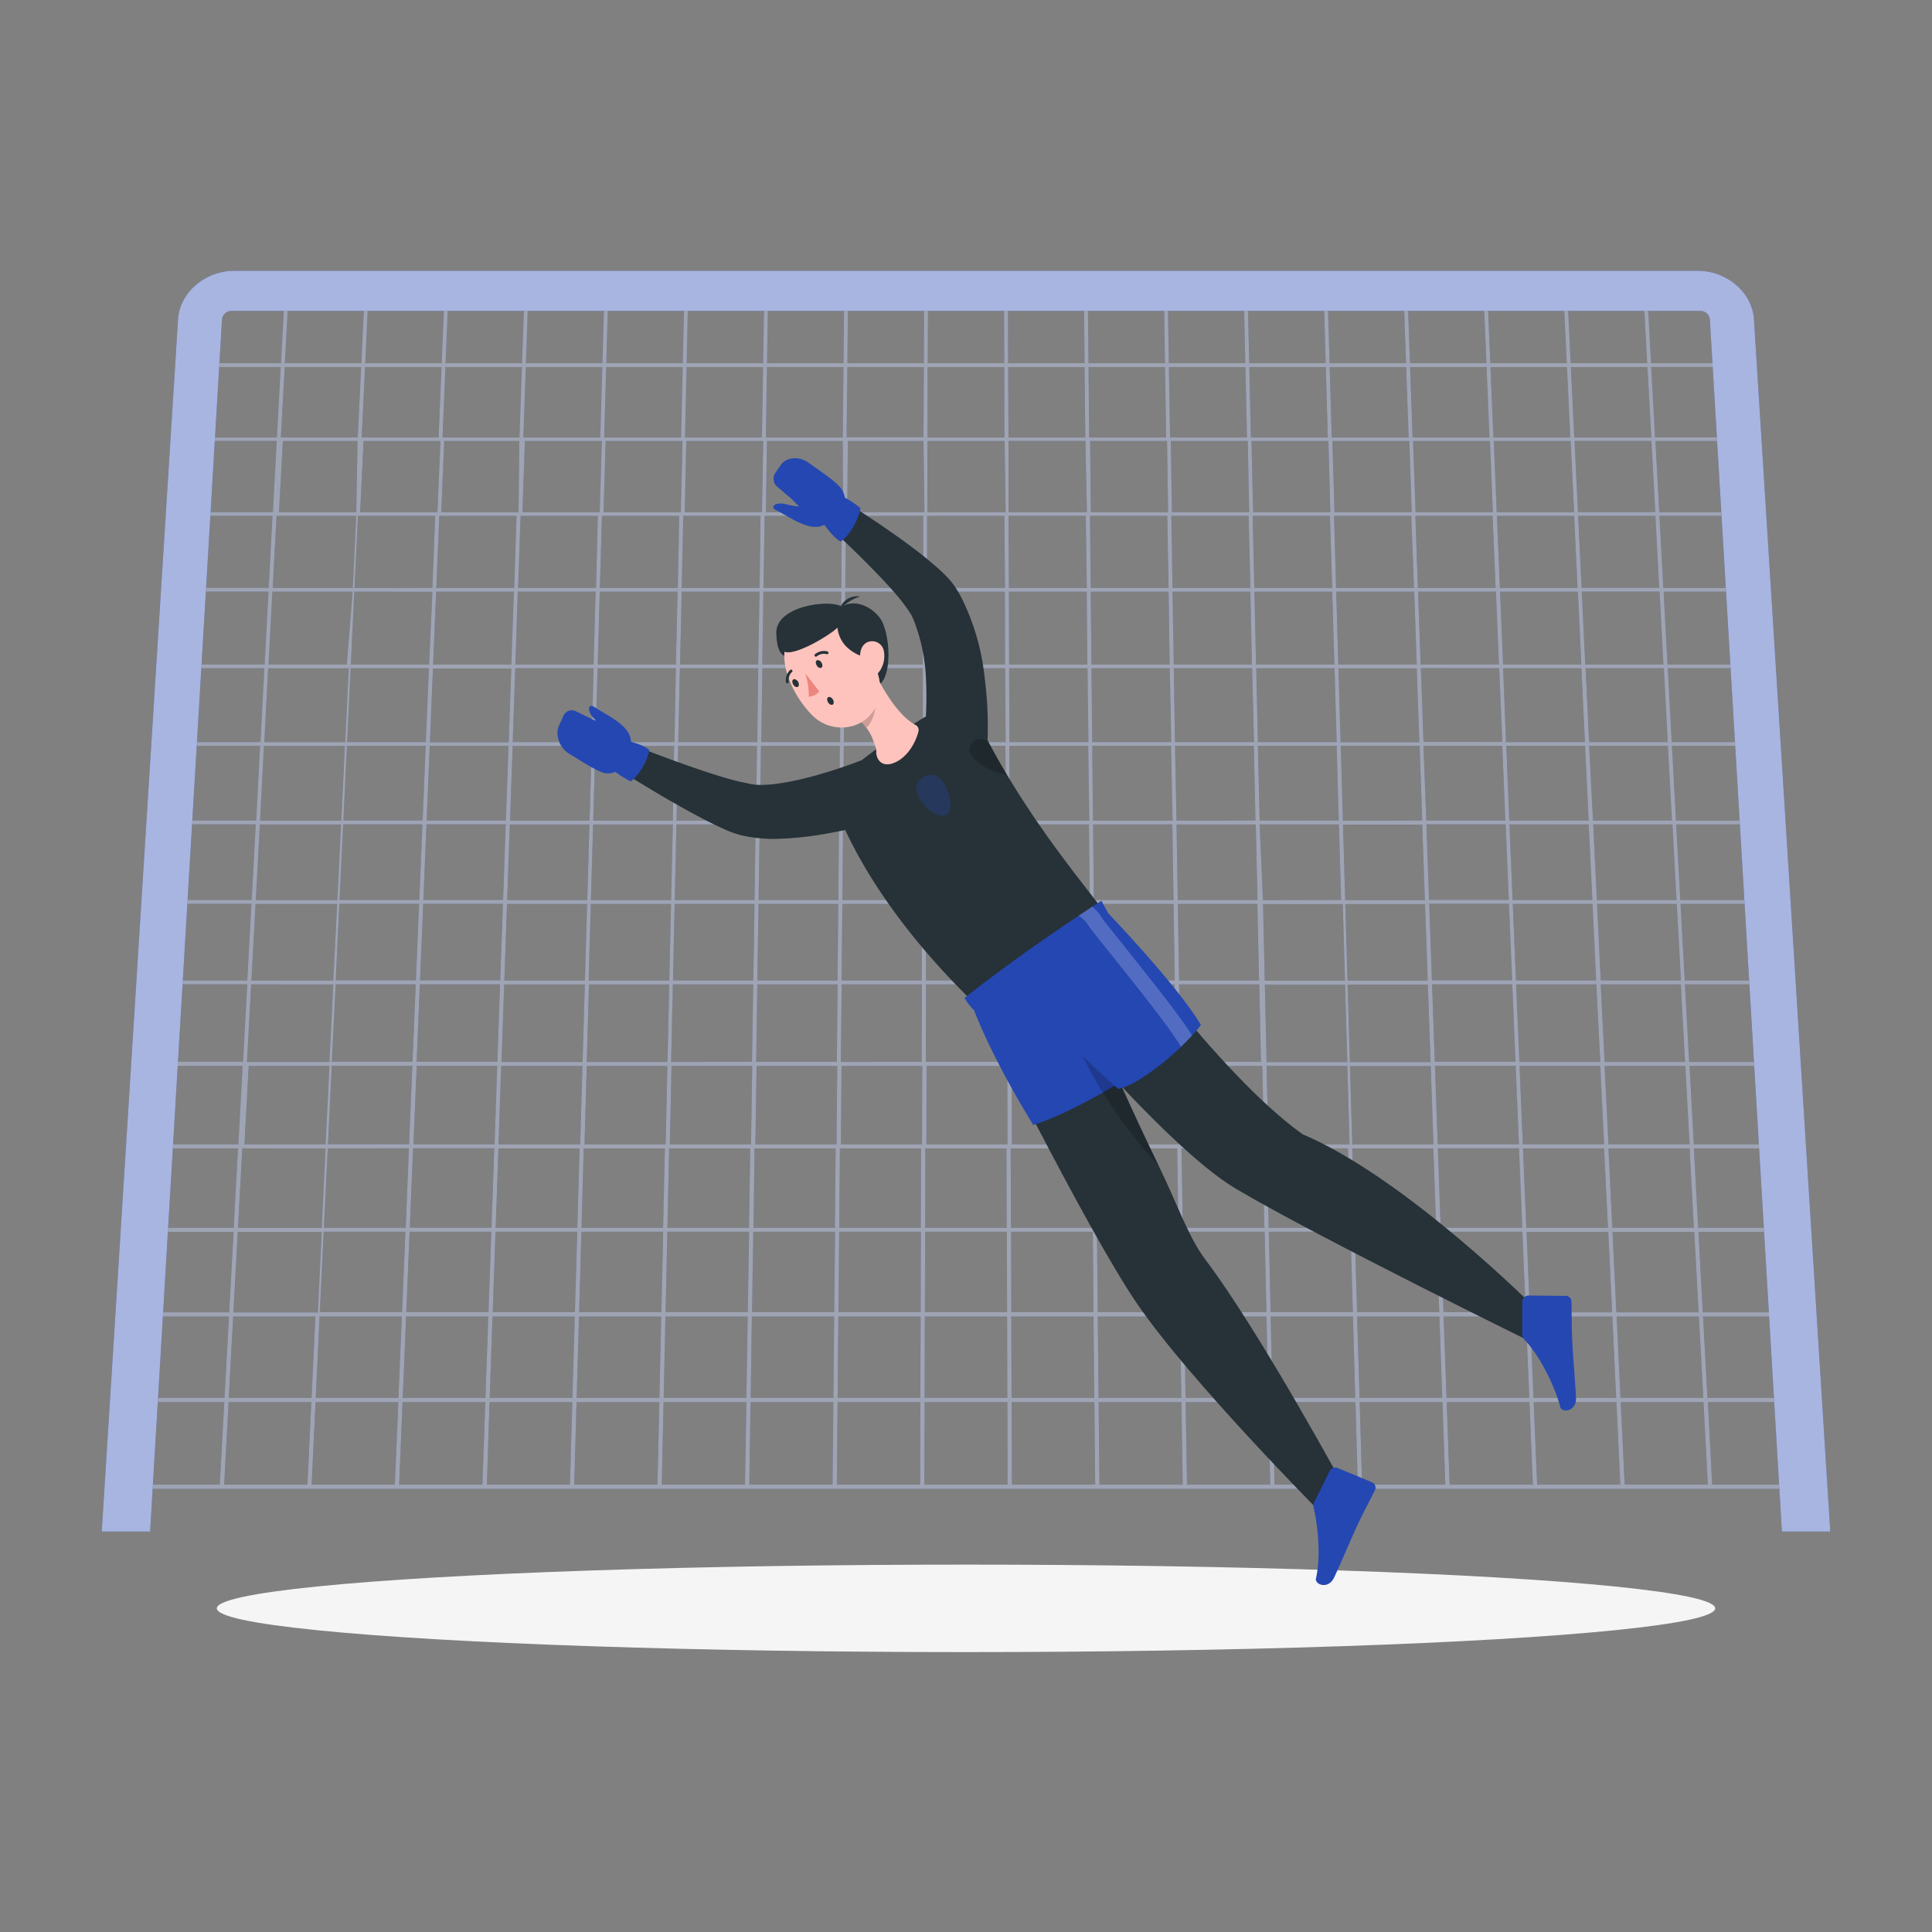 <svg xmlns="http://www.w3.org/2000/svg" viewBox="0 0 500 500"><rect x="0" y="0" width="500" height="500" fill="#808080" stroke="none"/><g id="freepik--Shadow--inject-3"><ellipse id="freepik--path--inject-3" cx="250" cy="416.24" rx="193.89" ry="11.32" style="fill:#f5f5f5"></ellipse></g><g id="freepik--football-gate--inject-3"><g style="opacity:0.5"><path d="M449,95l-.06-.92h-.82L447,75.57h-1L447.08,94H427.29l-1-18.47h-1l1,18.47H406.49l-.89-18.47h-1L405.48,94H385.69l-.77-18.47h-1L384.69,94H364.9l-.66-18.47h-1L363.89,94H344.1l-.54-18.47h-1L343.09,94H323.3l-.42-18.47h-1L322.29,94H302.5l-.3-18.47h-1L301.49,94H281.7l-.18-18.47h-1L280.69,94H260.9l-.06-18.47h-1L259.9,94H240.1l.06-18.47h-1L239.1,94H219.31l.17-18.47h-1L218.3,94H198.51l.29-18.47h-1L197.5,94H177.71l.41-18.47h-1L176.7,94H156.91l.53-18.47h-1L155.9,94H136.11l.65-18.47h-1L135.1,94H115.31l.77-18.47h-1L114.31,94H94.52l.88-18.47h-1L93.51,94H73.72l1-18.47h-1L72.71,94H52.92L54,75.57H53L51.91,94H51l-.05.92h.92l-1.11,18.22h-.93l-.06.93h.93l-1.12,18.44h-.93l-.06.94h.93l-1.14,18.65h-.93l-.06,1h.93L47.16,172h-.94l-.06,1h.94l-1.16,19.11H45l-.06,1h1L44.7,212.37h-1l-.06,1h1l-1.19,19.57h-1l-.06,1h1l-1.21,19.82h-1l-.07,1h1L40.9,274.82h-1l-.07,1h1L39.6,296.16h-1l-.06,1h1l-1.25,20.56h-1l-.07,1.05h1L37,339.63H36l-.07,1.07h1L35.6,361.79h-1l-.06,1.08h1l-1.3,21.35h-1l-.07,1.09H466.73l-.07-1.09h-.89l-1.3-21.35h.89l-.07-1.08h-.89l-1.28-21.09H464l-.06-1.07h-.89l-1.27-20.82h.88l-.06-1.05h-.88l-1.25-20.56h.87l-.06-1h-.88l-1.23-20.31H460l-.06-1h-.87l-1.22-20.06h.86l-.06-1h-.86l-1.21-19.82h.86l-.06-1h-.86l-1.19-19.57h.85l-.06-1h-.85L454.12,193H455l-.06-1h-.85l-1.16-19.11h.84l-.06-1h-.84l-1.15-18.88h.83l0-1h-.84l-1.14-18.65h.83l-.05-.94h-.84l-1.12-18.44h.83l-.06-.93h-.83L448.14,95Zm-22.64,0,1,18.22H407.41L406.54,95ZM218,233.93h20.64l-.07,19.82H217.8Zm-1.25,19.82H196l.31-19.82h20.64Zm22.94-19.82h20.64l.06,19.82H239.62Zm21.69,0H282l.19,19.82H261.44Zm21.7,0h20.64l.31,19.82H283.26Zm0-1-.2-19.57h20.52l.31,19.57Zm-1.05,0H261.37l-.07-19.57h20.52Zm-21.69,0H239.68l.06-19.57h20.52Zm-21.69,0H218l.19-19.57H238.7Zm-21.69,0H196.31l.31-19.57h20.52Zm-21.68,0H174.62l.44-19.57h20.51Zm0,1-.32,19.82H174.16l.44-19.82Zm-.34,20.83-.32,20.06H173.69l.45-20.06Zm1.06,0h20.77l-.19,20.06h-20.9Zm21.83,0h20.77l-.07,20.06H217.6Zm21.83,0h20.76l.07,20.06h-20.9Zm21.82,0h20.77l.19,20.06H261.51Zm21.83,0H304l.32,20.06h-20.9Zm21.83,0h20.76l.45,20.06H305.42Zm0-1-.32-19.82H325.4l.44,19.82Zm-.34-20.82-.31-19.57h20.51l.44,19.57Zm-.33-20.56L304.1,193h20.39l.43,19.34Zm-1,0H282.86L282.67,193h20.39Zm-21.56,0H261.3L261.23,193h20.4Zm-21.55,0H239.74L239.8,193h20.4Zm-21.56,0H218.19l.18-19.34h20.4Zm-21.56,0H196.63l.31-19.34h20.39Zm-21.55,0H175.08l.43-19.34H195.9Zm-21.56,0H153.52l.56-19.34h20.39Zm0,1-.44,19.57H152.93l.56-19.57Zm-.46,20.57-.45,19.82H152.34l.56-19.82Zm-.47,20.83-.45,20.06h-20.9l.58-20.06Zm-.48,21.09-.45,20.31h-21l.58-20.31Zm1.07,0h20.89l-.32,20.31h-21Zm22,0h20.9l-.2,20.31h-21Zm22,0h20.9l-.07,20.31h-21Zm22,0h20.9l.06,20.31h-21Zm22,0h20.9l.19,20.31h-21Zm22,0h20.9l.32,20.31h-21Zm22,0h20.89l.45,20.31h-21Zm22,0h20.9l.58,20.31h-21Zm0-1-.45-20.06h20.77l.58,20.06Zm-.47-21.07-.45-19.82h20.64l.57,19.82Zm-.47-20.82L326,213.36h20.52l.56,19.57ZM326,212.37,325.53,193h20.39l.56,19.34Zm-.46-20.32-.43-19.11h20.27l.55,19.11Zm-1,0H304.08l-.31-19.11h20.28Zm-21.42,0H282.66l-.19-19.11h20.27Zm-21.43,0H261.23l-.06-19.11h20.27Zm-21.43,0H239.81l.05-19.11h20.28Zm-21.42,0H218.38l.18-19.11h20.27Zm-21.43,0H197l.31-19.11h20.27Zm-21.42,0H175.53l.42-19.11h20.28Zm-21.43,0H154.1l.55-19.11h20.27Zm-21.42,0H132.68l.67-19.11h20.27Zm0,1-.56,19.34H132l.67-19.34Zm-.59,20.33-.57,19.57H131.25l.68-19.57Zm-.6,20.57-.57,19.82H130.52l.69-19.82Zm-.6,20.83-.58,20.06H129.78l.7-20.06Zm-.61,21.09-.59,20.31H129l.71-20.31ZM150,297.2l-.59,20.56H128.27L129,297.2Zm1.07,0h21l-.46,20.56H150.5Zm22.1,0h21l-.33,20.56H172.73Zm22.1,0h21l-.2,20.56H195Zm22.1,0h21l-.07,20.56H217.19Zm22.1,0h21l.07,20.56H239.42Zm22.09,0h21l.2,20.56H261.65Zm22.1,0h21l.33,20.56H283.88Zm22.1,0h21l.46,20.56H306.11Zm22.1,0h21l.59,20.56H328.34Zm22.1,0h21l.72,20.56H350.57Zm0-1-.59-20.31h20.9l.71,20.31Zm-.62-21.34-.58-20.06h20.77l.7,20.06Zm-.61-21.07-.57-19.82h20.64l.69,19.82Zm-.6-20.82-.57-19.57h20.52l.68,19.57Zm-.6-20.56L347,193h20.4l.67,19.34Zm-.59-20.32-.55-19.11h20.27l.67,19.11ZM346.35,172l-.54-18.88H366l.66,18.88Zm-1,0H325.06l-.43-18.88h20.15ZM324,172H303.76l-.31-18.88H323.6Zm-21.29,0H282.46l-.18-18.88h20.15Zm-21.3,0H261.16l-.06-18.88h20.15Zm-21.3,0H239.87l.06-18.88h20.14Zm-21.29,0H218.57l.18-18.88H238.9Zm-21.3,0H197.27l.3-18.88h20.15Zm-21.3,0H176l.42-18.88h20.15Zm-21.3,0H154.68l.54-18.88h20.15Zm-21.29,0H133.38L134,153.1h20.15Zm-21.3,0H112.09l.78-18.88H133Zm0,1-.68,19.11H111.25l.8-19.11ZM131.61,193l-.69,19.34H110.41l.8-19.34Zm-.72,20.33-.69,19.57H109.56l.81-19.57Zm-.73,20.57-.7,19.82H108.7l.82-19.82Zm-.74,20.83-.7,20.06h-20.9l.84-20.06Zm-.74,21.09L128,296.16h-21l.84-20.31Zm-.76,21.35-.72,20.56H106.05l.85-20.56Zm-.76,21.61-.74,20.82H105.14l.86-20.82Zm1.08,0H149.4l-.61,20.82H127.51Zm22.23,0h21.16l-.47,20.82H149.88Zm22.24,0h21.16l-.34,20.82H172.25Zm22.24,0h21.16l-.21,20.82H194.62Zm22.23,0h21.16l-.07,20.82H217Zm22.24,0h21.16l.06,20.82H239.36Zm22.24,0h21.16l.19,20.82H261.73Zm22.23,0h21.16l.33,20.82H284.1Zm22.24,0h21.16l.46,20.82H306.47Zm22.24,0h21.16l.59,20.82H328.84Zm22.23,0h21.16l.73,20.82H351.21Zm22.24,0H394l.86,20.82H373.58Zm0-1.05-.72-20.56h21l.85,20.56Zm-.76-21.6-.72-20.31h20.9l.84,20.31Zm-.76-21.34-.7-20.06h20.76l.84,20.06Zm-.74-21.07-.7-19.82h20.64l.82,19.82Zm-.74-20.82-.69-19.57h20.52l.81,19.57Zm-.72-20.56L368.39,193h20.4l.8,19.34Zm-.72-20.32-.68-19.11H388l.8,19.11ZM367.65,172,367,153.1h20.15l.78,18.88Zm-.7-19.84-.66-18.65h20l.77,18.65Zm-1,0H345.78l-.54-18.65h20Zm-21.17,0H324.61l-.42-18.65h20Zm-21.17,0H303.44l-.3-18.65h20Zm-21.17,0H282.27l-.18-18.65h20Zm-21.17,0H261.1L261,133.49h20Zm-21.17,0H239.93l0-18.65h20Zm-21.17,0H218.76l.17-18.65h20Zm-21.17,0H197.59l.29-18.65h20Zm-21.17,0H176.42l.41-18.65h20Zm-21.17,0H155.25l.53-18.65h20Zm-21.17,0H134.08l.65-18.65h20Zm-21.17,0H112.91l.77-18.65h20Zm-21.17,0H91.74l.89-18.65h20Zm0,1L111.05,172H90.79l.9-18.88ZM111,172.94l-.79,19.11H89.83l.91-19.11ZM110.18,193l-.81,19.34H88.86L89.78,193Zm-.85,20.33-.82,19.57H87.87l.94-19.57Zm-.86,20.57-.83,19.82H86.88l.94-19.82Zm-.87,20.83-.84,20.06H85.87l1-20.06Zm-.88,21.09-.85,20.31h-21l1-20.31Zm-.89,21.35L105,317.76H83.82l1-20.56Zm-.91,21.61-.86,20.82H82.77l1-20.82ZM104,340.7l-.88,21.09H81.71l1-21.09Zm1.09,0h21.29l-.75,21.09H104.22Zm22.37,0h21.29l-.61,21.09H126.73Zm22.38,0h21.29l-.47,21.09H149.24Zm22.37,0h21.3l-.34,21.09H171.76Zm22.38,0h21.29l-.2,21.09H194.27Zm22.38,0h21.29l-.07,21.09H216.78Zm22.37,0h21.3l.06,21.09H239.29Zm22.38,0H283l.2,21.09H261.8Zm22.38,0H305.4l.33,21.09H284.31Zm22.37,0h21.3l.46,21.09H306.82Zm22.38,0h21.29l.61,21.09H329.33Zm22.38,0h21.29l.74,21.09H351.85Zm22.37,0H394.9l.88,21.09H374.36Zm22.38,0h21.29l1,21.09H396.87Zm-.05-1.07-.86-20.82h21.15l1,20.82ZM395,317.76l-.86-20.56h21l1,20.56Zm-.9-21.6-.85-20.31h20.9l1,20.31Zm-.89-21.34-.84-20.06h20.77l1,20.06Zm-.88-21.07-.83-19.82h20.65l.94,19.82Zm-.87-20.82-.82-19.57h20.52l.94,19.57Zm-.86-20.56L389.82,193h20.4l.92,19.34Zm-.85-20.32L389,172.94h20.27l.91,19.11ZM389,172l-.79-18.88h20.15l.9,18.88Zm-.83-19.84-.78-18.65h20l.89,18.65Zm-.82-19.59-.77-18.44h19.91l.89,18.44Zm-1,0h-20l-.66-18.44h19.92Zm-21,0h-20l-.53-18.44h19.91Zm-21.05,0h-20l-.42-18.44h19.91Zm-21,0h-20l-.3-18.44h19.92Zm-21,0h-20l-.18-18.44h19.91Zm-21,0H261L261,114.11h19.91Zm-21.05,0H240l0-18.44H260Zm-21,0h-20l.18-18.44H239Zm-21.05,0h-20l.29-18.44H218.1Zm-21,0h-20l.41-18.44h19.92Zm-21,0h-20l.53-18.44h19.91Zm-21,0h-20l.65-18.44h19.91Zm-21,0h-20l.76-18.44H134.4Zm-21,0h-20l.89-18.44h19.91Zm-21,0h-20l1-18.44H92.54Zm0,.94-.9,18.65H70.57l1-18.65Zm-.94,19.61L89.76,172H69.49l1-18.88Zm-1,19.84-.92,19.11H68.4l1-19.11Zm-1,20.09-.93,19.34H67.3l1-19.34Zm-1,20.33-.94,19.57H66.19l1.06-19.57Zm-1,20.57-1,19.82H65.06l1.07-19.82Zm-1,20.83-1,20.06H63.91L65,254.76Zm-1,21.09-1,20.31h-21l1.1-20.31Zm-1,21.35-1,20.56H61.59L62.7,297.2Zm-1,21.61-1,20.82H60.4l1.13-20.82ZM81.63,340.7l-1,21.09H59.2l1.14-21.09Zm-1.06,22.17-1,21.35H58l1.16-21.35Zm1.09,0h21.43l-.9,21.35H80.64Zm22.52,0H125.6l-.75,21.35H103.29Zm22.51,0h21.43l-.62,21.35H126Zm22.52,0h21.43l-.48,21.35H148.6Zm22.52,0h21.43l-.35,21.35H171.26Zm22.52,0h21.43l-.21,21.35H193.91Zm22.52,0H238.2l-.08,21.35H216.57Zm22.52,0h21.42l.07,21.35H239.22Zm22.51,0h21.43l.2,21.35H261.88Zm22.52,0h21.43l.34,21.35H284.53Zm22.52,0h21.43l.47,21.35H307.19Zm22.52,0h21.43l.61,21.35H329.84Zm22.52,0h21.43l.74,21.35H352.5Zm22.52,0h21.42l.89,21.35H375.15Zm22.51,0h21.43l1,21.35H397.81Zm22.52,0h21.43L442,384.22H420.46Zm-.05-1.08-1-21.09h21.29l1.14,21.09Zm-1.07-22.16-1-20.82h21.16l1.13,20.82Zm-1.05-21.87-1-20.56h21l1.11,20.56Zm-1-21.6-1-20.31h20.9l1.1,20.31Zm-1-21.34-1-20.06H435l1.09,20.06Zm-1-21.07-.95-19.82h20.64l1.07,19.82Zm-1-20.82-.94-19.57h20.51l1.06,19.57Zm-1-20.56L411.26,193h20.39l1.05,19.34Zm-1-20.32-.92-19.11h20.27l1,19.11Zm-1-20.07-.91-18.88h20.15l1,18.88Zm-.95-19.84-.9-18.65h20l1,18.65Zm-.94-19.59-.89-18.44h19.91l1,18.44ZM405.53,95l.87,18.22H386.49L385.73,95Zm-20.81,0,.76,18.22H365.57L364.93,95Zm-20.8,0,.64,18.22H344.65L344.12,95Zm-20.8,0,.52,18.22H323.73L323.32,95Zm-20.81,0,.41,18.22H302.81L302.51,95Zm-20.8,0,.29,18.22H281.89L281.71,95ZM280.7,95l.17,18.22H261L260.91,95Zm-20.8,0,.05,18.22h-19.9l0-18.22Zm-20.81,0L239,113.18h-19.9L219.3,95Zm-20.8,0-.18,18.22H198.2L198.49,95Zm-20.8,0-.3,18.22H177.28L177.69,95Zm-20.81,0-.41,18.22H156.36L156.88,95Zm-20.8,0-.53,18.22H135.44L136.08,95Zm-20.81,0-.64,18.22H114.52L115.28,95Zm-20.8,0-.76,18.22H93.6L94.47,95ZM93.46,95l-.87,18.22H72.68l1-18.22Zm-40.6,0h19.8l-1,18.22H51.76ZM51.7,114.11H71.62l-1,18.44h-20Zm-1.17,19.38h20l-1,18.65H49.4ZM49.34,153.1H69.49l-1,18.88H48.19Zm-1.2,19.84H68.41l-1,19.11H47ZM46.92,193H67.31l-1,19.34H45.75Zm-1.23,20.33H66.2l-1.06,19.57H44.5Zm-1.25,20.57H65.08L64,253.75H43.24Zm-1.26,20.83H64l-1.1,20.06H42ZM41.9,275.85H62.8l-1.11,20.31h-21ZM40.6,297.2h21l-1.12,20.56H39.36Zm-1.31,21.61H60.45l-1.13,20.82H38ZM38,340.7H59.26l-1.15,21.09H36.69Zm-1.35,22.17H58.05l-1.16,21.35H35.33Zm428.05,21.35H443.11L442,362.87h21.43Zm-1.36-22.43H441.89l-1.15-21.09H462ZM462,339.63H440.68l-1.13-20.82h21.16Zm-1.33-21.87H439.49l-1.12-20.56h21Zm-1.31-21.6h-21l-1.11-20.31h20.9ZM458,274.82H437.15l-1.1-20.06h20.77Zm-1.28-21.07H436l-1.08-19.82h20.64Zm-1.26-20.82H434.86l-1.06-19.57h20.51Zm-1.25-20.56H433.74L432.69,193h20.39ZM453,192.05H432.63l-1-19.11h20.27ZM451.81,172H431.54l-1-18.88h20.15Zm-1.21-19.84H430.46l-1-18.65h20Zm-1.18-19.59h-20l-1-18.44H448.3Zm-1.18-19.37H428.33l-1-18.22h19.8Z" style="fill:#2547B2"></path><path d="M449,95l-.06-.92h-.82L447,75.57h-1L447.08,94H427.29l-1-18.47h-1l1,18.47H406.49l-.89-18.47h-1L405.48,94H385.69l-.77-18.47h-1L384.69,94H364.9l-.66-18.47h-1L363.89,94H344.1l-.54-18.47h-1L343.09,94H323.3l-.42-18.47h-1L322.29,94H302.5l-.3-18.47h-1L301.49,94H281.7l-.18-18.47h-1L280.69,94H260.9l-.06-18.47h-1L259.9,94H240.1l.06-18.47h-1L239.1,94H219.31l.17-18.47h-1L218.3,94H198.51l.29-18.47h-1L197.5,94H177.71l.41-18.47h-1L176.7,94H156.91l.53-18.47h-1L155.9,94H136.11l.65-18.47h-1L135.1,94H115.31l.77-18.47h-1L114.31,94H94.52l.88-18.47h-1L93.51,94H73.72l1-18.47h-1L72.71,94H52.92L54,75.57H53L51.91,94H51l-.05.92h.92l-1.11,18.22h-.93l-.06.93h.93l-1.12,18.44h-.93l-.06.94h.93l-1.14,18.65h-.93l-.06,1h.93L47.16,172h-.94l-.06,1h.94l-1.16,19.11H45l-.06,1h1L44.7,212.37h-1l-.06,1h1l-1.19,19.57h-1l-.06,1h1l-1.21,19.82h-1l-.07,1h1L40.9,274.82h-1l-.07,1h1L39.6,296.16h-1l-.06,1h1l-1.25,20.56h-1l-.07,1.05h1L37,339.63H36l-.07,1.07h1L35.6,361.79h-1l-.06,1.08h1l-1.3,21.35h-1l-.07,1.09H466.73l-.07-1.09h-.89l-1.3-21.35h.89l-.07-1.08h-.89l-1.28-21.09H464l-.06-1.07h-.89l-1.27-20.82h.88l-.06-1.05h-.88l-1.25-20.56h.87l-.06-1h-.88l-1.23-20.31H460l-.06-1h-.87l-1.22-20.06h.86l-.06-1h-.86l-1.21-19.82h.86l-.06-1h-.86l-1.19-19.57h.85l-.06-1h-.85L454.12,193H455l-.06-1h-.85l-1.16-19.11h.84l-.06-1h-.84l-1.15-18.88h.83l0-1h-.84l-1.14-18.65h.83l-.05-.94h-.84l-1.12-18.44h.83l-.06-.93h-.83L448.14,95Zm-22.64,0,1,18.22H407.41L406.54,95ZM218,233.93h20.64l-.07,19.82H217.8Zm-1.25,19.82H196l.31-19.82h20.64Zm22.94-19.82h20.64l.06,19.82H239.62Zm21.69,0H282l.19,19.82H261.44Zm21.7,0h20.64l.31,19.82H283.26Zm0-1-.2-19.57h20.52l.31,19.57Zm-1.05,0H261.37l-.07-19.57h20.52Zm-21.69,0H239.68l.06-19.57h20.52Zm-21.69,0H218l.19-19.57H238.7Zm-21.69,0H196.31l.31-19.57h20.52Zm-21.68,0H174.62l.44-19.57h20.51Zm0,1-.32,19.82H174.16l.44-19.82Zm-.34,20.83-.32,20.06H173.69l.45-20.06Zm1.06,0h20.77l-.19,20.06h-20.9Zm21.83,0h20.77l-.07,20.06H217.6Zm21.83,0h20.76l.07,20.06h-20.9Zm21.82,0h20.77l.19,20.06H261.51Zm21.83,0H304l.32,20.06h-20.9Zm21.83,0h20.76l.45,20.06H305.42Zm0-1-.32-19.82H325.4l.44,19.82Zm-.34-20.82-.31-19.57h20.51l.44,19.57Zm-.33-20.56L304.1,193h20.39l.43,19.34Zm-1,0H282.86L282.67,193h20.39Zm-21.56,0H261.3L261.23,193h20.4Zm-21.55,0H239.74L239.8,193h20.4Zm-21.56,0H218.19l.18-19.34h20.4Zm-21.56,0H196.63l.31-19.34h20.39Zm-21.55,0H175.08l.43-19.34H195.9Zm-21.56,0H153.52l.56-19.34h20.39Zm0,1-.44,19.57H152.93l.56-19.57Zm-.46,20.57-.45,19.82H152.34l.56-19.82Zm-.47,20.83-.45,20.06h-20.9l.58-20.06Zm-.48,21.09-.45,20.31h-21l.58-20.31Zm1.07,0h20.89l-.32,20.31h-21Zm22,0h20.9l-.2,20.31h-21Zm22,0h20.9l-.07,20.31h-21Zm22,0h20.9l.06,20.31h-21Zm22,0h20.9l.19,20.31h-21Zm22,0h20.9l.32,20.31h-21Zm22,0h20.89l.45,20.31h-21Zm22,0h20.9l.58,20.31h-21Zm0-1-.45-20.06h20.77l.58,20.06Zm-.47-21.07-.45-19.82h20.64l.57,19.82Zm-.47-20.82L326,213.36h20.52l.56,19.57ZM326,212.37,325.53,193h20.39l.56,19.34Zm-.46-20.32-.43-19.11h20.27l.55,19.11Zm-1,0H304.08l-.31-19.11h20.28Zm-21.42,0H282.66l-.19-19.11h20.27Zm-21.43,0H261.23l-.06-19.11h20.27Zm-21.43,0H239.81l.05-19.11h20.28Zm-21.42,0H218.38l.18-19.11h20.27Zm-21.43,0H197l.31-19.11h20.27Zm-21.42,0H175.53l.42-19.11h20.28Zm-21.43,0H154.1l.55-19.11h20.27Zm-21.42,0H132.68l.67-19.11h20.27Zm0,1-.56,19.34H132l.67-19.34Zm-.59,20.33-.57,19.57H131.25l.68-19.57Zm-.6,20.57-.57,19.82H130.52l.69-19.82Zm-.6,20.83-.58,20.06H129.78l.7-20.06Zm-.61,21.09-.59,20.31H129l.71-20.31ZM150,297.2l-.59,20.56H128.27L129,297.2Zm1.07,0h21l-.46,20.56H150.5Zm22.1,0h21l-.33,20.56H172.73Zm22.1,0h21l-.2,20.56H195Zm22.1,0h21l-.07,20.56H217.19Zm22.1,0h21l.07,20.56H239.42Zm22.09,0h21l.2,20.56H261.65Zm22.1,0h21l.33,20.56H283.88Zm22.1,0h21l.46,20.56H306.11Zm22.1,0h21l.59,20.56H328.34Zm22.1,0h21l.72,20.56H350.57Zm0-1-.59-20.31h20.9l.71,20.31Zm-.62-21.34-.58-20.06h20.77l.7,20.06Zm-.61-21.07-.57-19.82h20.64l.69,19.82Zm-.6-20.82-.57-19.57h20.52l.68,19.57Zm-.6-20.56L347,193h20.4l.67,19.34Zm-.59-20.32-.55-19.11h20.27l.67,19.11ZM346.35,172l-.54-18.88H366l.66,18.88Zm-1,0H325.06l-.43-18.88h20.15ZM324,172H303.76l-.31-18.88H323.6Zm-21.29,0H282.46l-.18-18.88h20.15Zm-21.3,0H261.16l-.06-18.88h20.15Zm-21.3,0H239.87l.06-18.88h20.14Zm-21.29,0H218.57l.18-18.88H238.9Zm-21.3,0H197.27l.3-18.88h20.15Zm-21.3,0H176l.42-18.88h20.15Zm-21.3,0H154.68l.54-18.88h20.15Zm-21.29,0H133.38L134,153.1h20.15Zm-21.3,0H112.09l.78-18.88H133Zm0,1-.68,19.11H111.25l.8-19.11ZM131.61,193l-.69,19.34H110.41l.8-19.34Zm-.72,20.33-.69,19.57H109.56l.81-19.57Zm-.73,20.57-.7,19.82H108.7l.82-19.82Zm-.74,20.83-.7,20.06h-20.9l.84-20.06Zm-.74,21.09L128,296.16h-21l.84-20.31Zm-.76,21.35-.72,20.56H106.05l.85-20.56Zm-.76,21.61-.74,20.82H105.14l.86-20.82Zm1.08,0H149.4l-.61,20.82H127.51Zm22.23,0h21.16l-.47,20.82H149.88Zm22.24,0h21.16l-.34,20.82H172.25Zm22.24,0h21.16l-.21,20.82H194.62Zm22.23,0h21.16l-.07,20.82H217Zm22.24,0h21.16l.06,20.82H239.36Zm22.24,0h21.16l.19,20.82H261.73Zm22.23,0h21.16l.33,20.82H284.1Zm22.24,0h21.16l.46,20.82H306.47Zm22.24,0h21.16l.59,20.82H328.84Zm22.23,0h21.16l.73,20.82H351.21Zm22.24,0H394l.86,20.82H373.58Zm0-1.05-.72-20.56h21l.85,20.56Zm-.76-21.6-.72-20.31h20.9l.84,20.31Zm-.76-21.34-.7-20.06h20.76l.84,20.06Zm-.74-21.07-.7-19.82h20.64l.82,19.82Zm-.74-20.82-.69-19.57h20.52l.81,19.57Zm-.72-20.56L368.39,193h20.4l.8,19.34Zm-.72-20.32-.68-19.11H388l.8,19.11ZM367.65,172,367,153.1h20.15l.78,18.88Zm-.7-19.84-.66-18.65h20l.77,18.65Zm-1,0H345.78l-.54-18.65h20Zm-21.17,0H324.61l-.42-18.65h20Zm-21.17,0H303.44l-.3-18.65h20Zm-21.17,0H282.27l-.18-18.65h20Zm-21.17,0H261.1L261,133.49h20Zm-21.17,0H239.93l0-18.65h20Zm-21.17,0H218.76l.17-18.65h20Zm-21.17,0H197.59l.29-18.65h20Zm-21.17,0H176.42l.41-18.65h20Zm-21.17,0H155.25l.53-18.65h20Zm-21.17,0H134.08l.65-18.65h20Zm-21.17,0H112.91l.77-18.65h20Zm-21.17,0H91.74l.89-18.65h20Zm0,1L111.05,172H90.79l.9-18.88ZM111,172.94l-.79,19.11H89.83l.91-19.11ZM110.18,193l-.81,19.34H88.86L89.78,193Zm-.85,20.33-.82,19.57H87.87l.94-19.57Zm-.86,20.57-.83,19.82H86.88l.94-19.82Zm-.87,20.83-.84,20.06H85.87l1-20.06Zm-.88,21.09-.85,20.31h-21l1-20.31Zm-.89,21.35L105,317.76H83.82l1-20.56Zm-.91,21.61-.86,20.82H82.77l1-20.82ZM104,340.7l-.88,21.09H81.71l1-21.09Zm1.09,0h21.29l-.75,21.09H104.22Zm22.37,0h21.29l-.61,21.09H126.73Zm22.38,0h21.29l-.47,21.09H149.24Zm22.37,0h21.3l-.34,21.09H171.76Zm22.38,0h21.29l-.2,21.09H194.27Zm22.38,0h21.29l-.07,21.09H216.78Zm22.37,0h21.3l.06,21.09H239.29Zm22.38,0H283l.2,21.09H261.8Zm22.38,0H305.4l.33,21.09H284.31Zm22.37,0h21.3l.46,21.09H306.82Zm22.38,0h21.29l.61,21.09H329.33Zm22.38,0h21.29l.74,21.09H351.85Zm22.37,0H394.9l.88,21.09H374.36Zm22.38,0h21.29l1,21.09H396.87Zm-.05-1.07-.86-20.82h21.15l1,20.82ZM395,317.76l-.86-20.56h21l1,20.56Zm-.9-21.6-.85-20.31h20.9l1,20.31Zm-.89-21.34-.84-20.06h20.77l1,20.06Zm-.88-21.07-.83-19.82h20.65l.94,19.82Zm-.87-20.82-.82-19.57h20.52l.94,19.57Zm-.86-20.56L389.82,193h20.4l.92,19.34Zm-.85-20.32L389,172.94h20.27l.91,19.11ZM389,172l-.79-18.88h20.15l.9,18.88Zm-.83-19.84-.78-18.65h20l.89,18.65Zm-.82-19.59-.77-18.44h19.91l.89,18.44Zm-1,0h-20l-.66-18.44h19.92Zm-21,0h-20l-.53-18.44h19.91Zm-21.05,0h-20l-.42-18.44h19.91Zm-21,0h-20l-.3-18.44h19.92Zm-21,0h-20l-.18-18.44h19.91Zm-21,0H261L261,114.11h19.91Zm-21.05,0H240l0-18.44H260Zm-21,0h-20l.18-18.44H239Zm-21.05,0h-20l.29-18.44H218.1Zm-21,0h-20l.41-18.44h19.92Zm-21,0h-20l.53-18.44h19.91Zm-21,0h-20l.65-18.44h19.91Zm-21,0h-20l.76-18.44H134.4Zm-21,0h-20l.89-18.44h19.91Zm-21,0h-20l1-18.44H92.54Zm0,.94-.9,18.65H70.57l1-18.65Zm-.94,19.61L89.76,172H69.49l1-18.88Zm-1,19.84-.92,19.11H68.4l1-19.11Zm-1,20.09-.93,19.34H67.3l1-19.34Zm-1,20.33-.94,19.57H66.19l1.06-19.57Zm-1,20.57-1,19.82H65.06l1.07-19.82Zm-1,20.83-1,20.06H63.91L65,254.76Zm-1,21.09-1,20.31h-21l1.1-20.31Zm-1,21.35-1,20.56H61.59L62.7,297.2Zm-1,21.61-1,20.82H60.4l1.13-20.82ZM81.63,340.7l-1,21.09H59.2l1.14-21.09Zm-1.06,22.17-1,21.35H58l1.16-21.35Zm1.09,0h21.43l-.9,21.35H80.64Zm22.52,0H125.6l-.75,21.35H103.29Zm22.51,0h21.43l-.62,21.35H126Zm22.52,0h21.43l-.48,21.35H148.6Zm22.52,0h21.43l-.35,21.35H171.26Zm22.52,0h21.43l-.21,21.35H193.91Zm22.52,0H238.2l-.08,21.35H216.57Zm22.52,0h21.42l.07,21.35H239.22Zm22.51,0h21.43l.2,21.35H261.88Zm22.52,0h21.43l.34,21.35H284.53Zm22.52,0h21.43l.47,21.35H307.19Zm22.52,0h21.43l.61,21.35H329.84Zm22.52,0h21.43l.74,21.35H352.5Zm22.52,0h21.42l.89,21.35H375.15Zm22.51,0h21.43l1,21.35H397.81Zm22.52,0h21.43L442,384.22H420.46Zm-.05-1.08-1-21.09h21.29l1.14,21.09Zm-1.07-22.16-1-20.82h21.16l1.13,20.82Zm-1.05-21.87-1-20.56h21l1.11,20.56Zm-1-21.6-1-20.31h20.9l1.1,20.31Zm-1-21.34-1-20.06H435l1.09,20.06Zm-1-21.07-.95-19.82h20.64l1.07,19.82Zm-1-20.82-.94-19.57h20.51l1.06,19.57Zm-1-20.56L411.26,193h20.39l1.05,19.34Zm-1-20.32-.92-19.11h20.27l1,19.11Zm-1-20.07-.91-18.88h20.15l1,18.88Zm-.95-19.84-.9-18.65h20l1,18.65Zm-.94-19.59-.89-18.44h19.91l1,18.44ZM405.53,95l.87,18.22H386.49L385.73,95Zm-20.81,0,.76,18.22H365.57L364.93,95Zm-20.8,0,.64,18.22H344.65L344.12,95Zm-20.8,0,.52,18.22H323.73L323.32,95Zm-20.81,0,.41,18.22H302.81L302.51,95Zm-20.8,0,.29,18.22H281.89L281.71,95ZM280.7,95l.17,18.22H261L260.91,95Zm-20.8,0,.05,18.22h-19.9l0-18.22Zm-20.81,0L239,113.18h-19.9L219.3,95Zm-20.8,0-.18,18.22H198.2L198.49,95Zm-20.8,0-.3,18.22H177.28L177.69,95Zm-20.81,0-.41,18.22H156.36L156.88,95Zm-20.8,0-.53,18.22H135.44L136.08,95Zm-20.81,0-.64,18.22H114.52L115.28,95Zm-20.8,0-.76,18.22H93.6L94.47,95ZM93.46,95l-.87,18.22H72.68l1-18.22Zm-40.6,0h19.8l-1,18.22H51.76ZM51.7,114.11H71.62l-1,18.44h-20Zm-1.17,19.38h20l-1,18.65H49.4ZM49.34,153.1H69.49l-1,18.88H48.19Zm-1.2,19.84H68.41l-1,19.11H47ZM46.92,193H67.31l-1,19.34H45.75Zm-1.23,20.33H66.2l-1.06,19.57H44.5Zm-1.25,20.57H65.08L64,253.75H43.24Zm-1.26,20.83H64l-1.1,20.06H42ZM41.9,275.85H62.8l-1.11,20.31h-21ZM40.6,297.2h21l-1.12,20.56H39.36Zm-1.31,21.61H60.45l-1.13,20.82H38ZM38,340.7H59.26l-1.15,21.09H36.69Zm-1.35,22.17H58.05l-1.16,21.35H35.33Zm428.05,21.35H443.11L442,362.87h21.43Zm-1.36-22.43H441.89l-1.15-21.09H462ZM462,339.63H440.68l-1.13-20.82h21.16Zm-1.33-21.87H439.49l-1.12-20.56h21Zm-1.31-21.6h-21l-1.11-20.31h20.9ZM458,274.82H437.15l-1.1-20.06h20.77Zm-1.28-21.07H436l-1.08-19.82h20.64Zm-1.26-20.82H434.86l-1.06-19.57h20.51Zm-1.25-20.56H433.74L432.69,193h20.39ZM453,192.05H432.63l-1-19.11h20.27ZM451.81,172H431.54l-1-18.88h20.15Zm-1.21-19.84H430.46l-1-18.65h20Zm-1.18-19.59h-20l-1-18.44H448.3Zm-1.18-19.37H428.33l-1-18.22h19.8Z" style="fill:#fff;opacity:0.7"></path></g><path d="M473.67,396.36H461.15L442.51,82.64A2.49,2.49,0,0,0,440,80.45H60a2.49,2.49,0,0,0-2.54,2.19L38.85,396.36H26.33L46.08,82.64c.44-6.93,7-12.55,14.56-12.55H439.36c7.59,0,14.12,5.62,14.56,12.55Z" style="fill:#2547B2"></path><path d="M473.67,396.36H461.15L442.51,82.64A2.49,2.49,0,0,0,440,80.45H60a2.49,2.49,0,0,0-2.54,2.19L38.85,396.36H26.33L46.08,82.64c.44-6.93,7-12.55,14.56-12.55H439.36c7.59,0,14.12,5.62,14.56,12.55Z" style="fill:#fff;opacity:0.6"></path></g><g id="freepik--Character--inject-3"><path d="M229,212.26c-1.58.48-2.94.83-4.4,1.21s-2.87.71-4.32,1c-2.89.64-5.8,1.21-8.79,1.67a81.84,81.84,0,0,1-9.21.91,37.6,37.6,0,0,1-10.4-.87,27.54,27.54,0,0,1-4.67-1.69c-1.4-.63-2.73-1.28-4.05-1.95-2.63-1.33-5.15-2.71-7.64-4.12-5-2.82-9.83-5.74-14.65-8.81a3.73,3.73,0,0,1,3.35-6.62h0c5.16,2,10.41,4,15.62,5.78,2.61.9,5.22,1.76,7.79,2.52,1.29.37,2.57.73,3.8,1s2.45.53,3.38.71a15.76,15.76,0,0,0,2.87.12,33,33,0,0,0,3.46-.3,67.25,67.25,0,0,0,7.41-1.46c2.51-.62,5.05-1.37,7.56-2.18,1.26-.41,2.51-.84,3.76-1.28s2.54-.93,3.6-1.36A8.3,8.3,0,1,1,229.81,212a6.49,6.49,0,0,1-.74.26Z" style="fill:#263238"></path><path d="M160.74,198.14a2.32,2.32,0,0,1-1.2,1.5,5.09,5.09,0,0,1-2.77.49c-1.79-.29-5.16-2.41-6.78-3.41l-2.91-1.79a6.34,6.34,0,0,1-2.59-3.7h0a5.05,5.05,0,0,1,.12-3.31l1.18-2.62a2.38,2.38,0,0,1,3.44-1.13l4.32,2.11s4.38,1.22,6.9,4.09a5.45,5.45,0,0,1,1.17,4.95Z" style="fill:#2547B2"></path><path d="M157.79,192.81c-2-1.29.8-1.89-4.18-7-1.76-1.81-1.49-4,.3-2.79,3.93,2.73,12.27,5.71,8.36,12.33C159.9,199.34,157.79,192.81,157.79,192.81Z" style="fill:#2547B2"></path><path d="M162,191.65s4.63,1,6,2.43c-.44,3.49-3.51,7.41-4.76,8.13a22.3,22.3,0,0,1-5.25-3.5S160,191.54,162,191.65Z" style="fill:#2547B2"></path><path d="M244.3,182.89a6.14,6.14,0,0,1,8.34,2.82,182.81,182.81,0,0,0,9.41,17.19c3.13,5.1,6.33,9.8,9.32,14,7,9.82,12.95,16.84,14.62,19.5l-33.78,23.28c-20.05-19.47-29.66-36.35-34-46.06a13.48,13.48,0,0,1,3.24-15.46l.42-.39c.52-.47,1-.92,1.6-1.38a152.71,152.71,0,0,1,14.36-9.9c.94-.58,1.91-1.14,2.86-1.68C241.93,184.11,243.16,183.46,244.3,182.89Z" style="fill:#263238"></path><path d="M203.47,170c-1.74-.66-2.4-2.42-2.55-5.73C200.21,156.72,215,155,217.8,157c3.95-2.43,9.35.79,10.81,4.57,2.06,5.35,1.91,14.81-1.78,16C223.91,178.6,203.47,170,203.47,170Z" style="fill:#263238"></path><path d="M217.26,157.86a4.63,4.63,0,0,1,5.33-3.46A11.2,11.2,0,0,0,217.26,157.86Z" style="fill:#263238"></path><path d="M225.68,172.51c2.12,4.87,6.6,12.67,11.23,15.08a1.51,1.51,0,0,1,.78,1.72c-.92,3.53-3.1,6.5-5.62,7.8-3.43,1.77-5.13-.14-5.3-2.29.09-1.11-.33-1.85-1-3.79a12.27,12.27,0,0,0-3.75-4.92Z" style="fill:#ffc3bd"></path><path d="M224.2,178.06l-2.15,8a17.94,17.94,0,0,1,2.2,2.25c1.77-1.64,3-5.67,1.78-7.87A8.4,8.4,0,0,0,224.2,178.06Z" style="opacity:0.2"></path><path d="M222.42,164.82c3.69,6.65,6.2,10.36,5.06,15.71-1.71,8.05-11.49,10.16-17.1,4.75-5-4.88-10.24-14.95-5.6-21.5A10.38,10.38,0,0,1,222.42,164.82Z" style="fill:#ffc3bd"></path><path d="M216.73,162.44c-2.3,2.27-13.3,8.73-14.38,5.5s1-7.57,6.06-8.68,13.5-2.76,15.57,1.07,2.09,10.28,2.09,10.28S217.57,169.76,216.73,162.44Z" style="fill:#263238"></path><path d="M228.78,168.77a6.87,6.87,0,0,1-1.25,5.09c-1.44,1.92-3.63,1-4.45-1.14-.74-1.91-.89-5.22,1.15-6.39A3.08,3.08,0,0,1,228.78,168.77Z" style="fill:#ffc3bd"></path><path d="M342,391.68l6.59-5.48S326.33,345,311.91,325.93c-4.38-5.8-7.28-14.47-12.12-24.41-6.1-12.52-12.28-26.39-17-37.34-5-11.53-8.37-19.8-8.37-19.8l-22.21,15.3s28.91,58.55,42.16,77.85C308.13,357.6,342,391.68,342,391.68Z" style="fill:#263238"></path><path d="M355,383.58l-8.79-3.65a1.63,1.63,0,0,0-2.09.78l-4,8.08a2,2,0,0,0-.16,1.35c.85,3.55,2.06,11.84.61,18.37-.35,1.55,3.18,3,4.72-.29s4.78-10.89,5.93-13.33c1.85-4,3.11-6.17,4.64-9.29A1.5,1.5,0,0,0,355,383.58Z" style="fill:#2547B2"></path><path d="M264.19,251.43s36.3,44.73,55.63,56.2c21.17,12.56,78.3,40.58,78.3,40.58l-.58-9.46s-33.71-33.91-60.44-45.21C314.86,277.65,286,236.41,286,236.41Z" style="fill:#263238"></path><path d="M406.9,347.15c-.21-4.38-.11-6.91-.21-10.38a1.5,1.5,0,0,0-1.7-1.39l-9.38-.1a1.64,1.64,0,0,0-1.66,1.63v8.4a2,2,0,0,0,.54,1.36c3.45,3.53,7.54,10.92,9.32,17.49.42,1.54,4.23,1.19,4.06-2.45S407,349.85,406.9,347.15Z" style="fill:#2547B2"></path><path d="M285.05,233.15s-17.79,11.23-35.43,25.11a13.63,13.63,0,0,0,2.47,3.2s4.18,11.54,15.31,29.67c12.27-3.84,29.79-15.57,29.79-15.57Z" style="fill:#2547B2"></path><path d="M299.79,301.52c-6.1-12.52-12.28-26.39-17-37.34l-5.93-3C276.57,271.58,290.47,291.9,299.79,301.52Z" style="opacity:0.2"></path><path d="M285.05,233.15l1.75,3.2s17.57,18.24,24,28.88c-3.5,5-15.24,15.32-21.38,16.59,0,0-19.21-15.93-26.74-31.4C264.6,248.23,285.05,233.15,285.05,233.15Z" style="fill:#2547B2"></path><path d="M291,244.93c-1.42-1.77-2.87-3.58-4-5-.95-1.2-1.63-2.09-1.79-2.36a11.86,11.86,0,0,0-2.39-2.81l-.14-.13h0c-.93.62-2.12,1.39-3.51,2.32l.35.27a9.31,9.31,0,0,1,2.23,2.36c.45.76,2.3,3.07,6.1,7.81l2,2.5h0c5.67,7.09,13.31,16.75,15.77,21,1.07-1,2.05-2,2.89-2.94C305.13,262.59,297.06,252.54,291,244.93Z" style="fill:#fff;opacity:0.2"></path><path d="M212.59,171.46c.34.52.33,1.12,0,1.33s-.89,0-1.22-.55-.33-1.12,0-1.33S212.26,170.93,212.59,171.46Z" style="fill:#263238"></path><path d="M215.53,181c.33.52.32,1.12,0,1.33s-.89,0-1.22-.55-.33-1.12,0-1.33S215.19,180.44,215.53,181Z" style="fill:#263238"></path><path d="M206.51,176.39c.33.52.32,1.12,0,1.34s-.89,0-1.22-.55-.33-1.12,0-1.34S206.17,175.87,206.51,176.39Z" style="fill:#263238"></path><path d="M208.44,174.29a21.89,21.89,0,0,1,.89,6,3.57,3.57,0,0,0,2.68-1.36Z" style="fill:#ed847e"></path><path d="M214.33,169.18a.38.38,0,0,1-.36.12,2.9,2.9,0,0,0-2.57.55.36.36,0,1,1-.5-.52,3.58,3.58,0,0,1,3.23-.74.35.35,0,0,1,.27.43A.46.46,0,0,1,214.33,169.18Z" style="fill:#263238"></path><path d="M204,176.75a.35.35,0,0,1-.2.1.36.36,0,0,1-.4-.32,3.55,3.55,0,0,1,1.1-3.13.36.36,0,0,1,.51,0,.36.36,0,0,1-.05.51h0a2.87,2.87,0,0,0-.84,2.48A.35.35,0,0,1,204,176.75Z" style="fill:#263238"></path><path d="M238.88,192.91c0-.19.09-.59.13-.91l.13-1,.22-2.11c.14-1.41.23-2.84.3-4.27.12-2.85.13-5.7,0-8.5a46.75,46.75,0,0,0-3.18-15.61l-.38-.83a3.21,3.21,0,0,0-.17-.36l-.1-.2c-.19-.34-.5-.78-.84-1.29-.68-1-1.53-2.13-2.44-3.23-1.84-2.21-3.88-4.42-6-6.59-4.21-4.34-8.68-8.63-13.15-12.77l0,0a3.73,3.73,0,0,1,4.51-5.9c5.37,3.34,10.58,6.79,15.75,10.53,2.58,1.87,5.14,3.8,7.7,6a48.19,48.19,0,0,1,3.86,3.58,19.73,19.73,0,0,1,1.94,2.41l.51.8c.19.29.26.43.39.65l.69,1.23a60.29,60.29,0,0,1,6,20.18,100.44,100.44,0,0,1,.83,10c.06,1.67.07,3.34.05,5l-.06,2.52-.06,1.29c0,.46-.05.82-.1,1.41l0,.39a8.31,8.31,0,1,1-16.56-1.48A8.67,8.67,0,0,1,238.88,192.91Z" style="fill:#263238"></path><path d="M244.45,203c1.66,2.68,2.2,6.73.46,7.82s-5.1-1.18-6.76-3.86-1-4.76.75-5.85S242.79,200.26,244.45,203Z" style="fill:#2547B2;opacity:0.3"></path><path d="M251.77,196a16.16,16.16,0,0,0,8.86,4.55c-1.51-2.53-3-5.14-4.43-7.84a2.81,2.81,0,0,0-3.15-1.41h0A2.8,2.8,0,0,0,251.77,196Z" style="opacity:0.2"></path><path d="M218.1,131.17a2.24,2.24,0,0,0,.63-1.78,6.19,6.19,0,0,0-.92-2.81c-1.09-1.58-4.4-3.88-6-5l-2.82-2a5.73,5.73,0,0,0-4.21-.9h0a4,4,0,0,0-2.6,1.51l-1.54,2.22a2.72,2.72,0,0,0,.72,3.73l3.76,3.2s3.06,3.63,6.57,4.81a4.38,4.38,0,0,0,4.53-1Z" style="fill:#2547B2"></path><path d="M211.41,130.6c-2.14-1.14-1.25,1.63-8.17-.14-2.44-.63-4.25.7-2.27,1.64,4.33,2.06,11.05,7.81,14.85,1.13C218.12,129.19,211.41,130.6,211.41,130.6Z" style="fill:#2547B2"></path><path d="M212.56,134.72s3.14,4.69,5,5.39c3-1.85,5-7.17,5.12-8.61a22.2,22.2,0,0,0-5.36-3.32S211.65,133,212.56,134.72Z" style="fill:#2547B2"></path></g></svg>
